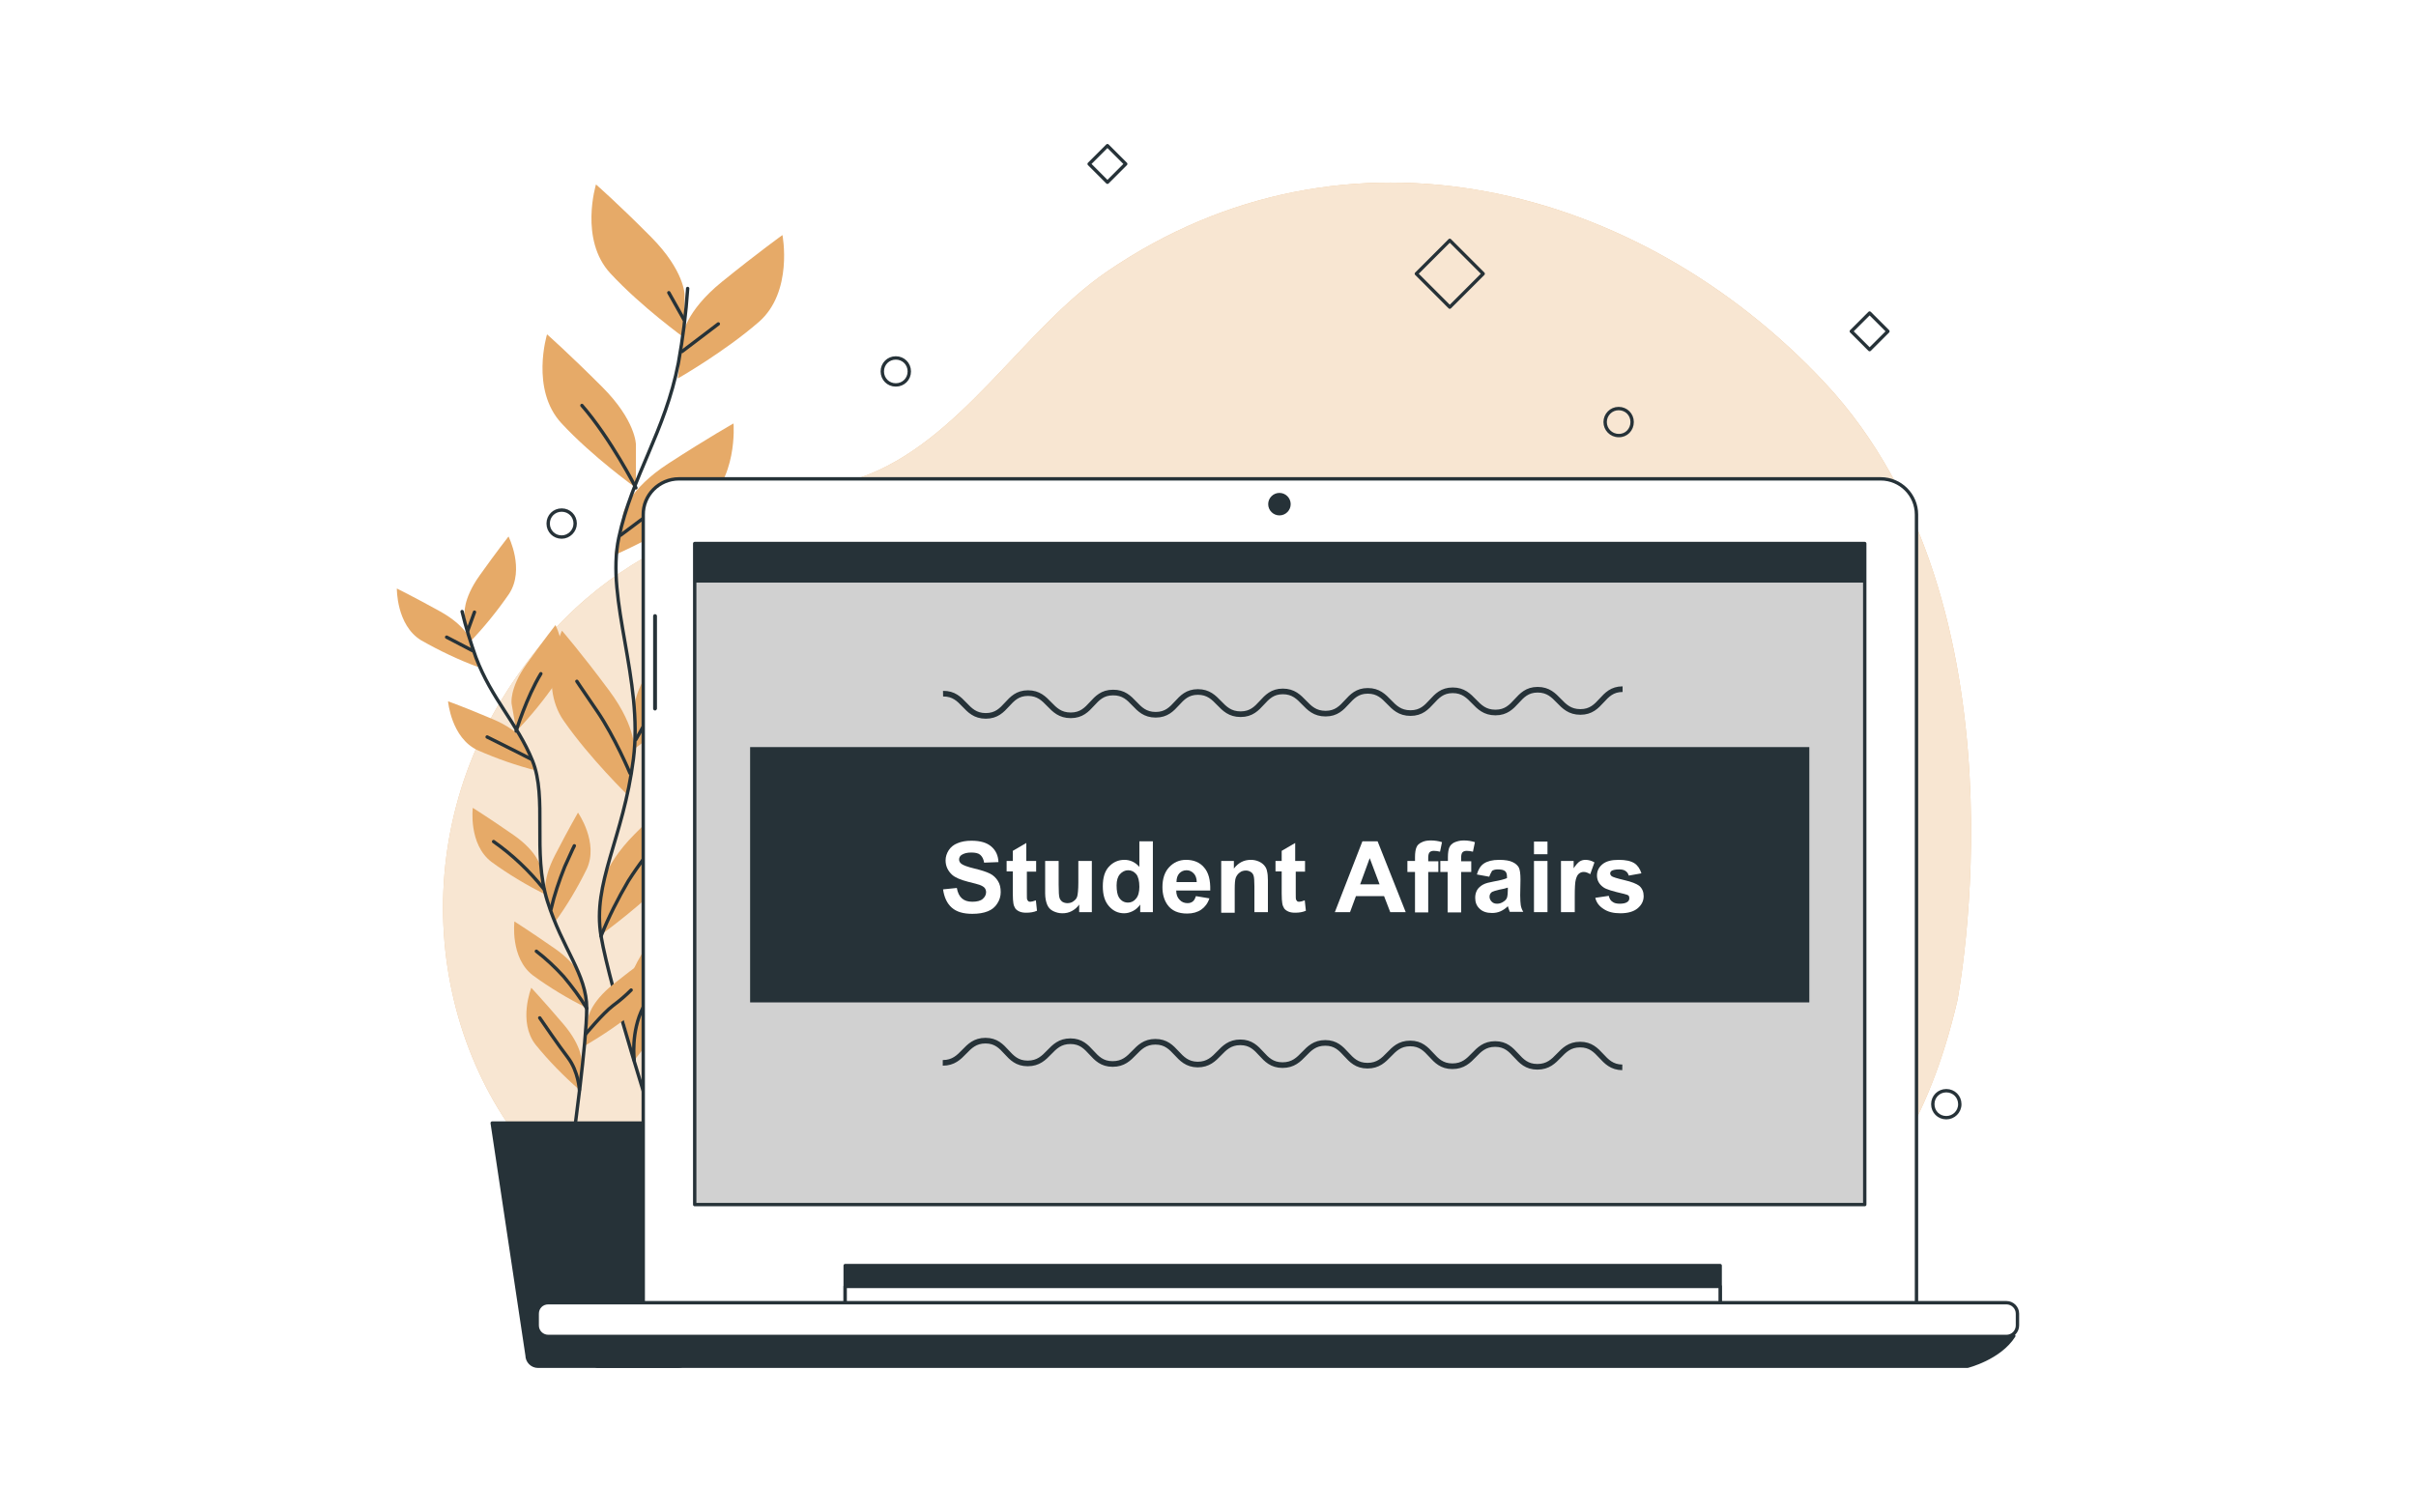 <?xml version="1.0" encoding="utf-8"?>
<!-- Generator: Adobe Illustrator 27.3.1, SVG Export Plug-In . SVG Version: 6.00 Build 0)  -->
<svg version="1.1" id="Layer_2_00000086663305773260703880000016944118568124770988_"
	 xmlns="http://www.w3.org/2000/svg" xmlns:xlink="http://www.w3.org/1999/xlink" x="0px" y="0px" viewBox="0 0 859 537.7"
	 style="enable-background:new 0 0 859 537.7;" xml:space="preserve">
<style type="text/css">
	.st0{fill:#FFFFFF;}
	.st1{fill:#E6AA68;}
	.st2{opacity:0.7;fill:#FFFFFF;enable-background:new    ;}
	.st3{fill:none;stroke:#263238;stroke-width:1.2;stroke-linecap:round;stroke-linejoin:round;}
	.st4{fill:#263238;stroke:#263238;stroke-width:1.2;stroke-linecap:round;stroke-linejoin:round;}
	.st5{fill:none;stroke:#263238;stroke-width:1.2;stroke-linecap:round;stroke-linejoin:round;stroke-miterlimit:4;}
	.st6{fill:#FFFFFF;stroke:#263238;stroke-width:1.2;stroke-linecap:round;stroke-linejoin:round;}
	.st7{fill:#263238;}
	.st8{fill:#263238;stroke:#FFFFFF;stroke-width:0.83;stroke-linejoin:round;}
	.st9{fill:#D1D1D1;stroke:#263238;stroke-width:1.2;stroke-linejoin:round;}
	.st10{enable-background:new    ;}
	.st11{fill:none;stroke:#263238;stroke-width:2;stroke-miterlimit:10;}
</style>
<rect class="st0" width="859.3" height="538.4"/>
<g id="Layer_1-2">
	<g>
		<g id="freepik--background-simple--inject-27">
			<path class="st1" d="M695.9,356c0,0,27.4-140.3-47.2-220c-65.8-70.3-170-97.6-255-39.5c-30.3,20.7-52.3,60.9-87.7,73.3
				c-39.6,13.9-90.6,18.9-127.4,78.6S155,384.9,204,425.7s135,1,212.4-2S655.3,529.2,695.9,356z"/>
			<path class="st2" d="M695.9,356c0,0,27.4-140.3-47.2-220c-65.8-70.3-170-97.6-255-39.5c-30.3,20.7-52.3,60.9-87.7,73.3
				c-39.6,13.9-90.6,18.9-127.4,78.6S155,384.9,204,425.7s135,1,212.4-2S655.3,529.2,695.9,356z"/>
		</g>
		<g id="freepik--Plants--inject-27">
			<path class="st1" d="M243.4,104.8c0,0,0-8.5-11.9-20.5c-11.9-12-19.6-18.7-19.6-18.7s-6,19.6,5.1,31.6c11.1,12,26.4,23,26.4,23
				V104.8z"/>
			<path class="st1" d="M226.1,158.1c0,0,0-8.5-12-20.5s-19.6-18.7-19.6-18.7s-6,19.6,5.1,31.6c11.1,12,26.5,23,26.5,23V158.1z"/>
			<path class="st1" d="M242.7,119.3c0,0,0.9-8.5,14-19.1c13.1-10.6,21.5-16.6,21.5-16.6s3.9,20.2-8.4,30.9S241,134.6,241,134.6
				L242.7,119.3z"/>
			<path class="st1" d="M221.7,182.3c0,0,1.8-8.3,16-17.5s23.1-14.2,23.1-14.2s1.7,20.4-11.6,29.8s-30.7,17-30.7,17L221.7,182.3z"/>
			<path class="st1" d="M225.7,250.9c0,0,0-8.5,11.9-20.5c11.9-12,19.6-18.8,19.6-18.8s6,19.6-5.1,31.6s-26.4,23-26.4,23V250.9z"/>
			<path class="st1" d="M225.5,267.6c0,0,1.2-8.4-8.9-22c-10.1-13.6-16.8-21.3-16.8-21.3s-8.7,18.6,0.6,32
				c9.3,13.4,22.9,26.6,22.9,26.6L225.5,267.6z"/>
			<path class="st1" d="M213.7,317.2c0,0,0-8.5,11.9-20.5c11.9-12,19.6-18.8,19.6-18.8s6,19.6-5.1,31.6c-11.1,12-26.5,23-26.5,23
				v-15.3H213.7z"/>
			<path class="st1" d="M221.7,362.2c0,0-2.2-8.3,6.4-22.8c8.6-14.5,14.2-23.1,14.2-23.1s10.8,17.5,3,31.8s-19.8,29-19.8,29
				L221.7,362.2z"/>
			<path class="st3" d="M244.5,102.6c-0.6,8.9-1.7,17.7-3.3,26.5c-4.7,24.4-16.5,40.1-21.2,62.2c-4.7,22.1,8.8,50.4,5.2,78.7
				c-3.6,28.3-14.7,44-11.5,62.9s19.7,70,19.7,70"/>
			<line class="st3" x1="242.5" y1="125" x2="255.4" y2="115.2"/>
			<line class="st3" x1="243.2" y1="113.7" x2="237.8" y2="104.1"/>
			<path class="st3" d="M220.7,190.3c0,0,10.8-8.1,21.8-16.2"/>
			<path class="st3" d="M226.1,173.5c0,0-9-17.6-19.2-29.3"/>
			<path class="st3" d="M226.1,263c6.1-11.3,13.9-21.7,23-30.8"/>
			<path class="st3" d="M224,275c0,0-5.4-12.9-11.7-22.1c-6.3-9.2-7.2-10.6-7.2-10.6"/>
			<path class="st3" d="M213.7,332.9c2.7-6.8,6-13.3,9.7-19.6c3.7-5.8,7.9-11.3,12.6-16.5"/>
			<path class="st3" d="M225.5,377.1c0,0-1.3-10.2,3.2-18.9s9.6-20,11.7-24.5"/>
			<path class="st1" d="M165.2,218.8c0,0-0.9-5.4,5.3-14.1s10.3-13.9,10.3-13.9s5.9,11.7,0.2,20.4c-4.2,6.1-8.9,11.9-14.1,17.3
				L165.2,218.8L165.2,218.8z"/>
			<path class="st1" d="M181.9,250.3c0,0-0.9-5.4,5.3-14.1s10.3-13.9,10.3-13.9s5.9,11.6,0.2,20.4c-4.2,6.1-8.9,11.9-14.1,17.3
				L181.9,250.3z"/>
			<path class="st1" d="M167.3,227.8c0,0-1.5-5.2-10.9-10.4c-9.4-5.2-15.3-8.1-15.3-8.1s-0.2,13,8.6,18.4c6.5,3.7,13.2,6.9,20.2,9.5
				L167.3,227.8L167.3,227.8z"/>
			<path class="st1" d="M187.2,265c0,0-2-5-11.9-9.2c-9.9-4.2-16-6.4-16-6.4s1.1,13,10.5,17.4c6.8,3,13.9,5.5,21.1,7.3L187.2,265z"
				/>
			<path class="st1" d="M192.2,308.4c0,0-0.9-5.4-9.7-11.5c-8.8-6.1-14.4-9.6-14.4-9.6s-1.6,12.9,6.6,19.2c6,4.4,12.4,8.2,19.1,11.6
				L192.2,308.4L192.2,308.4z"/>
			<path class="st1" d="M194.1,318.9c0,0-1.7-5.2,3.2-14.7c4.9-9.5,8.2-15.2,8.2-15.2s7.5,10.7,3.1,20.1
				c-3.3,6.7-7.1,13.1-11.5,19.1L194.1,318.9z"/>
			<path class="st1" d="M209.1,362.1c0,0,0.6-5.4,9-12.1c8.4-6.7,13.8-10.4,13.8-10.4s2.3,12.8-5.5,19.6
				c-5.8,4.7-11.9,8.9-18.3,12.6L209.1,362.1L209.1,362.1z"/>
			<path class="st1" d="M206.9,348.8c0,0-0.9-5.4-9.7-11.5s-14.3-9.6-14.3-9.6s-1.6,13,6.6,19.2c6,4.4,12.4,8.2,19.1,11.6
				L206.9,348.8L206.9,348.8z"/>
			<path class="st1" d="M206.8,377.8c0,0,0.5-5.4-6.5-13.6s-11.4-12.9-11.4-12.9s-4.8,12.1,1.5,20.2c4.7,5.8,9.9,11.1,15.5,16
				L206.8,377.8z"/>
			<path class="st3" d="M164.3,217.5c1.3,5.5,3,10.9,4.9,16.3c5.6,14.8,14.7,23.4,20.1,36.7c5.4,13.3-0.1,32.6,5.3,49.9
				c5.4,17.3,14,26,14,38.2s-4.7,46-4.7,46"/>
			<line class="st3" x1="168" y1="231.4" x2="158.8" y2="226.6"/>
			<line class="st3" x1="166.3" y1="224.3" x2="168.7" y2="217.7"/>
			<path class="st3" d="M188.7,269.9c0,0-7.6-3.9-15.5-7.8"/>
			<path class="st3" d="M183.5,260c0,0,3.7-12,8.8-20.4"/>
			<path class="st3" d="M193.3,316.1c-5.1-6.4-11.1-12.1-17.8-16.8"/>
			<path class="st3" d="M195.9,323.4c1.2-5.2,2.9-10.2,4.9-15.2c2.9-6.5,3.4-7.4,3.4-7.4"/>
			<path class="st3" d="M208.2,367.8c0,0,6.1-7.4,9.8-10.2c2.3-1.7,4.4-3.5,6.4-5.5"/>
			<path class="st3" d="M208.6,358.6c-2.4-4-5.2-7.7-8.2-11.3c-3-3.3-6.2-6.3-9.7-9"/>
			<path class="st3" d="M206,387.6c0,0-0.3-6.5-4.1-11.5c-3.8-5-8.2-11.5-10-14.1"/>
			<path class="st4" d="M241.1,485.9h-49.8c-2.2,0-3.9-1.8-3.9-3.9L175,399.4h82.4l-12.3,82.5C245,484.1,243.3,485.9,241.1,485.9
				L241.1,485.9L241.1,485.9z"/>
		</g>
		<g id="freepik--Graphics--inject-27">
			
				<rect x="507.1" y="88.9" transform="matrix(0.707 -0.707 0.707 0.707 82.213 393.022)" class="st5" width="16.8" height="16.8"/>
			
				<rect x="389.2" y="53.7" transform="matrix(0.707 -0.707 0.707 0.707 74.112 295.505)" class="st5" width="9.2" height="9.2"/>
			
				<rect x="660.2" y="113.2" transform="matrix(0.707 -0.707 0.707 0.707 111.436 504.563)" class="st5" width="9.2" height="9.2"/>
			<path class="st3" d="M323.3,132.1c0-2.7-2.1-4.8-4.8-4.8c-2.7,0-4.8,2.1-4.8,4.8c0,2.7,2.1,4.8,4.8,4.8l0,0
				C321.2,136.9,323.3,134.8,323.3,132.1L323.3,132.1z"/>
			<path class="st3" d="M696.8,392.7c0-2.7-2.1-4.8-4.8-4.8s-4.8,2.1-4.8,4.8c0,2.7,2.1,4.8,4.8,4.8l0,0
				C694.6,397.5,696.8,395.4,696.8,392.7L696.8,392.7L696.8,392.7z"/>
			<path class="st3" d="M580.3,150.1c0-2.7-2.1-4.8-4.8-4.8c-2.7,0-4.8,2.2-4.8,4.8s2.1,4.8,4.8,4.8l0,0
				C578.2,155,580.3,152.8,580.3,150.1z"/>
			<path class="st3" d="M204.5,186.2c0-2.7-2.1-4.8-4.8-4.8s-4.8,2.1-4.8,4.8s2.1,4.8,4.8,4.8l0,0
				C202.3,191,204.5,188.8,204.5,186.2L204.5,186.2z"/>
		</g>
		<path class="st6" d="M241.4,170.3h427.3c7,0,12.7,5.7,12.7,12.7v281.2H228.7V183.1C228.6,176.1,234.3,170.3,241.4,170.3
			L241.4,170.3z"/>
		<rect x="300.5" y="450.1" class="st4" width="311.1" height="15.3"/>
		<rect x="300.5" y="457.5" class="st6" width="311.1" height="8"/>
		<path class="st4" d="M192,474.5c0,0,5.1,6.2,20.4,11.4h487.1c0,0,11.4-2.8,16.5-10.8L192,474.5L192,474.5z"/>
		<path class="st6" d="M194.9,463.3h518.5c2.1,0,3.9,1.7,3.9,3.9v4.2c0,2.1-1.7,3.9-3.9,3.9H194.9c-2.1,0-3.9-1.7-3.9-3.9v-4.2
			C191,465,192.7,463.3,194.9,463.3z"/>
		<path class="st7" d="M458.9,179.3c0-2.2-1.8-4-4-4s-4,1.8-4,4s1.8,4,4,4S458.9,181.5,458.9,179.3z"/>
		<path class="st8" d="M232.9,253.1L232.9,253.1c-0.6,0-1.1-0.5-1.1-1.1l0,0v-32.9c0-0.6,0.5-1.1,1.1-1.1l0,0c0.6,0,1.1,0.5,1.1,1.1
			V252C234,252.5,233.5,253.1,232.9,253.1L232.9,253.1L232.9,253.1z"/>
		<rect x="247" y="193.3" class="st9" width="416" height="235.1"/>
		<rect x="247" y="193.3" class="st7" width="416" height="13.9"/>
		<rect x="266.7" y="265.7" class="st7" width="376.6" height="90.8"/>
		<g class="st10">
			<path class="st0" d="M335.3,316.3l4.9-0.5c0.3,1.7,0.9,2.9,1.8,3.7c0.9,0.8,2.1,1.2,3.7,1.2c1.6,0,2.9-0.3,3.7-1
				c0.8-0.7,1.2-1.5,1.2-2.4c0-0.6-0.2-1.1-0.5-1.5c-0.3-0.4-1-0.8-1.8-1.1c-0.6-0.2-2-0.6-4.1-1.1c-2.7-0.7-4.6-1.5-5.7-2.5
				c-1.5-1.4-2.3-3.1-2.3-5.1c0-1.3,0.4-2.5,1.1-3.6s1.8-2,3.1-2.5c1.4-0.6,3-0.9,5-0.9c3.2,0,5.5,0.7,7.1,2.1s2.4,3.2,2.5,5.5
				l-5.1,0.2c-0.2-1.3-0.7-2.2-1.4-2.8c-0.7-0.6-1.8-0.8-3.2-0.8c-1.5,0-2.6,0.3-3.5,0.9c-0.5,0.4-0.8,0.9-0.8,1.6
				c0,0.6,0.3,1.1,0.8,1.5c0.6,0.5,2.2,1.1,4.7,1.7s4.3,1.2,5.5,1.8c1.2,0.6,2.1,1.5,2.8,2.6c0.7,1.1,1,2.4,1,4c0,1.4-0.4,2.8-1.2,4
				c-0.8,1.3-1.9,2.2-3.4,2.8c-1.5,0.6-3.3,0.9-5.5,0.9c-3.2,0-5.6-0.7-7.3-2.2C336.7,321.3,335.7,319.1,335.3,316.3z"/>
			<path class="st0" d="M368.4,306.2v3.8h-3.3v7.3c0,1.5,0,2.4,0.1,2.6s0.2,0.4,0.4,0.6c0.2,0.2,0.5,0.2,0.8,0.2
				c0.4,0,1.1-0.2,1.9-0.5l0.4,3.7c-1.1,0.5-2.4,0.7-3.8,0.7c-0.9,0-1.7-0.1-2.4-0.4c-0.7-0.3-1.2-0.7-1.5-1.1
				c-0.3-0.5-0.6-1.1-0.7-1.9c-0.1-0.6-0.2-1.7-0.2-3.4v-7.9h-2.2v-3.7h2.2v-3.6l4.8-2.8v6.4H368.4L368.4,306.2z"/>
			<path class="st0" d="M383.7,324.4v-2.7c-0.7,1-1.5,1.7-2.6,2.3c-1.1,0.6-2.2,0.8-3.4,0.8c-1.2,0-2.3-0.3-3.3-0.8
				s-1.7-1.3-2.1-2.3c-0.4-1-0.7-2.3-0.7-4v-11.5h4.8v8.4c0,2.6,0.1,4.1,0.3,4.7c0.2,0.6,0.5,1,1,1.4c0.5,0.3,1.1,0.5,1.8,0.5
				c0.8,0,1.6-0.2,2.2-0.7c0.7-0.5,1.1-1,1.3-1.7c0.2-0.7,0.4-2.3,0.4-4.9v-7.7h4.8v18.2H383.7z"/>
			<path class="st0" d="M409.9,324.4h-4.5v-2.7c-0.7,1-1.6,1.8-2.6,2.3s-2,0.8-3.1,0.8c-2.1,0-3.9-0.8-5.4-2.5s-2.2-4-2.2-7.1
				s0.7-5.4,2.2-7s3.3-2.4,5.5-2.4c2,0,3.8,0.8,5.3,2.5v-9.1h4.8L409.9,324.4L409.9,324.4z M397,314.9c0,1.9,0.3,3.4,0.8,4.2
				c0.8,1.3,1.9,1.9,3.3,1.9c1.1,0,2.1-0.5,2.8-1.4c0.8-0.9,1.2-2.4,1.2-4.2c0-2.1-0.4-3.6-1.1-4.5c-0.8-0.9-1.7-1.4-2.9-1.4
				c-1.1,0-2.1,0.5-2.9,1.4S397,313.1,397,314.9z"/>
			<path class="st0" d="M425.2,318.7l4.8,0.8c-0.6,1.8-1.6,3.1-2.9,4s-3,1.4-5,1.4c-3.2,0-5.5-1-7-3.1c-1.2-1.7-1.8-3.8-1.8-6.3
				c0-3,0.8-5.4,2.4-7.1c1.6-1.7,3.6-2.6,6-2.6c2.7,0,4.9,0.9,6.4,2.7c1.6,1.8,2.3,4.5,2.2,8.2h-12.1c0,1.4,0.4,2.5,1.2,3.3
				c0.7,0.8,1.7,1.2,2.8,1.2c0.8,0,1.4-0.2,1.9-0.6S424.9,319.6,425.2,318.7z M425.5,313.8c0-1.4-0.4-2.5-1.1-3.2s-1.5-1.1-2.5-1.1
				c-1.1,0-1.9,0.4-2.6,1.1c-0.7,0.8-1,1.8-1,3.1h7.2V313.8z"/>
			<path class="st0" d="M450.8,324.4H446v-9.2c0-2-0.1-3.2-0.3-3.8c-0.2-0.6-0.5-1-1-1.3s-1-0.5-1.7-0.5c-0.8,0-1.6,0.2-2.2,0.7
				c-0.7,0.5-1.1,1.1-1.4,1.8s-0.4,2.2-0.4,4.2v8.3h-4.8v-18.4h4.5v2.7c1.6-2.1,3.6-3.1,6-3.1c1.1,0,2,0.2,2.9,0.6s1.5,0.9,2,1.5
				s0.8,1.3,0.9,2c0.2,0.8,0.3,1.8,0.3,3.2V324.4z"/>
			<path class="st0" d="M464,306.2v3.8h-3.3v7.3c0,1.5,0,2.4,0.1,2.6s0.2,0.4,0.4,0.6s0.5,0.2,0.8,0.2c0.4,0,1.1-0.2,1.9-0.5
				l0.4,3.7c-1.1,0.5-2.4,0.7-3.8,0.7c-0.9,0-1.7-0.1-2.4-0.4c-0.7-0.3-1.2-0.7-1.5-1.1c-0.3-0.5-0.6-1.1-0.7-1.9
				c-0.1-0.6-0.2-1.7-0.2-3.4v-7.9h-2.2v-3.7h2.2v-3.6l4.8-2.8v6.4H464L464,306.2z"/>
			<path class="st0" d="M499.8,324.4h-5.5l-2.2-5.7h-10l-2.1,5.7h-5.4l9.8-25.2h5.4L499.8,324.4z M490.5,314.5l-3.5-9.3l-3.4,9.3
				H490.5z"/>
			<path class="st0" d="M500.4,306.2h2.7v-1.4c0-1.5,0.2-2.7,0.5-3.4c0.3-0.8,0.9-1.4,1.8-1.8c0.9-0.5,2-0.7,3.3-0.7
				c1.4,0,2.7,0.2,4,0.6l-0.7,3.4c-0.8-0.2-1.5-0.3-2.2-0.3s-1.2,0.2-1.5,0.5c-0.3,0.3-0.5,1-0.5,1.9v1.3h3.6v3.8h-3.6v14.4h-4.7
				v-14.4h-2.7V306.2z"/>
			<path class="st0" d="M512.1,306.2h2.7v-1.4c0-1.5,0.2-2.7,0.5-3.4c0.3-0.7,0.9-1.4,1.8-1.8c0.9-0.4,2-0.7,3.3-0.7
				c1.4,0,2.7,0.2,4,0.6l-0.7,3.4c-0.8-0.2-1.5-0.3-2.2-0.3s-1.2,0.2-1.5,0.5c-0.3,0.3-0.5,1-0.5,1.9v1.3h3.6v3.8h-3.6v14.4h-4.8
				v-14.4h-2.6V306.2z"/>
			<path class="st0" d="M529.5,311.8l-4.4-0.8c0.5-1.8,1.3-3.1,2.5-3.9s3-1.3,5.4-1.3c2.2,0,3.8,0.3,4.8,0.8
				c1.1,0.5,1.8,1.2,2.2,1.9c0.4,0.8,0.6,2.2,0.6,4.3l-0.1,5.6c0,1.6,0.1,2.8,0.2,3.5c0.1,0.7,0.4,1.6,0.9,2.4h-4.8
				c-0.1-0.3-0.3-0.8-0.5-1.4c-0.1-0.3-0.1-0.5-0.2-0.6c-0.8,0.8-1.7,1.4-2.6,1.8c-0.9,0.4-1.9,0.6-3,0.6c-1.9,0-3.4-0.5-4.4-1.5
				c-1.1-1-1.6-2.3-1.6-3.9c0-1,0.2-1.9,0.7-2.8c0.5-0.8,1.2-1.4,2.1-1.9c0.9-0.5,2.2-0.8,3.8-1.1c2.3-0.4,3.8-0.8,4.7-1.2v-0.5
				c0-0.9-0.2-1.6-0.7-2s-1.3-0.6-2.6-0.6c-0.9,0-1.5,0.2-2,0.5C530.2,310.3,529.8,310.9,529.5,311.8z M536,315.7
				c-0.6,0.2-1.6,0.5-2.9,0.7c-1.3,0.3-2.2,0.6-2.6,0.8c-0.6,0.4-0.9,1-0.9,1.7s0.3,1.3,0.8,1.8s1.1,0.7,1.9,0.7
				c0.9,0,1.7-0.3,2.5-0.9c0.6-0.4,1-1,1.1-1.6c0.1-0.4,0.2-1.2,0.2-2.4v-0.8H536z"/>
			<path class="st0" d="M545.4,303.8v-4.5h4.8v4.5H545.4z M545.4,324.4v-18.2h4.8v18.2H545.4z"/>
			<path class="st0" d="M559.8,324.4H555v-18.2h4.5v2.6c0.8-1.2,1.5-2,2.1-2.4c0.6-0.4,1.3-0.6,2.1-0.6c1.1,0,2.2,0.3,3.2,0.9
				l-1.5,4.2c-0.8-0.5-1.6-0.8-2.3-0.8c-0.7,0-1.2,0.2-1.7,0.6s-0.8,1-1.1,2c-0.3,1-0.4,3-0.4,6.1v5.6H559.8z"/>
			<path class="st0" d="M567.2,319.3l4.8-0.7c0.2,0.9,0.6,1.7,1.3,2.1c0.6,0.5,1.5,0.7,2.6,0.7c1.2,0,2.2-0.2,2.8-0.7
				c0.4-0.3,0.6-0.7,0.6-1.3c0-0.4-0.1-0.7-0.3-0.9c-0.2-0.2-0.8-0.4-1.6-0.6c-3.9-0.9-6.4-1.6-7.4-2.4c-1.4-1-2.2-2.4-2.2-4.1
				c0-1.6,0.6-2.9,1.9-4s3.2-1.6,5.8-1.6c2.5,0,4.3,0.4,5.6,1.2c1.2,0.8,2,2,2.5,3.6l-4.5,0.8c-0.2-0.7-0.6-1.3-1.1-1.6
				c-0.5-0.4-1.3-0.6-2.3-0.6c-1.3,0-2.2,0.2-2.7,0.5c-0.4,0.3-0.5,0.6-0.5,1c0,0.3,0.2,0.6,0.5,0.9c0.4,0.3,1.9,0.8,4.5,1.4
				c2.6,0.6,4.4,1.3,5.4,2.1c1,0.9,1.5,2.1,1.5,3.6c0,1.7-0.7,3.1-2.1,4.3c-1.4,1.2-3.5,1.8-6.2,1.8c-2.5,0-4.4-0.5-5.9-1.5
				C568.6,322.3,567.6,321,567.2,319.3z"/>
		</g>
		<path class="st11" d="M576.8,379.6c-7.5-0.1-7.5-8.1-15-8.1s-7.6,7.9-15.2,7.9c-7.6,0-7.5-8.1-15-8.1s-7.6,7.9-15.2,7.9
			c-7.6,0-7.5-8.1-15-8.1s-7.6,7.9-15.2,7.9s-7.5-8.1-15-8.1s-7.6,7.9-15.2,7.9s-7.5-8.1-15-8.1s-7.6,7.9-15.2,7.9
			c-7.5-0.1-7.5-8.1-15-8.1s-7.6,7.9-15.2,7.9c-7.6,0-7.5-8.1-15-8.1s-7.6,7.9-15.2,7.9c-7.6,0-7.5-8.1-15-8.1s-7.6,7.9-15.2,7.9"/>
		<path class="st11" d="M335.3,246.7c7.6-0.1,7.6,7.9,15.2,7.9c7.6,0,7.5-8.1,15-8.1s7.6,7.9,15.2,7.9c7.6,0,7.5-8.1,15-8.1
			c7.6-0.1,7.6,7.9,15.2,7.9s7.5-8.1,15-8.1s7.6,7.9,15.2,7.9s7.5-8.1,15-8.1s7.6,7.9,15.2,7.9s7.5-8.1,15-8.1s7.6,7.9,15.2,7.9
			s7.5-8.1,15-8.1s7.6,7.9,15.2,7.9c7.6,0,7.5-8.1,15-8.1s7.6,7.9,15.2,7.9c7.6,0,7.5-8.1,15-8.1"/>
	</g>
</g>
</svg>
